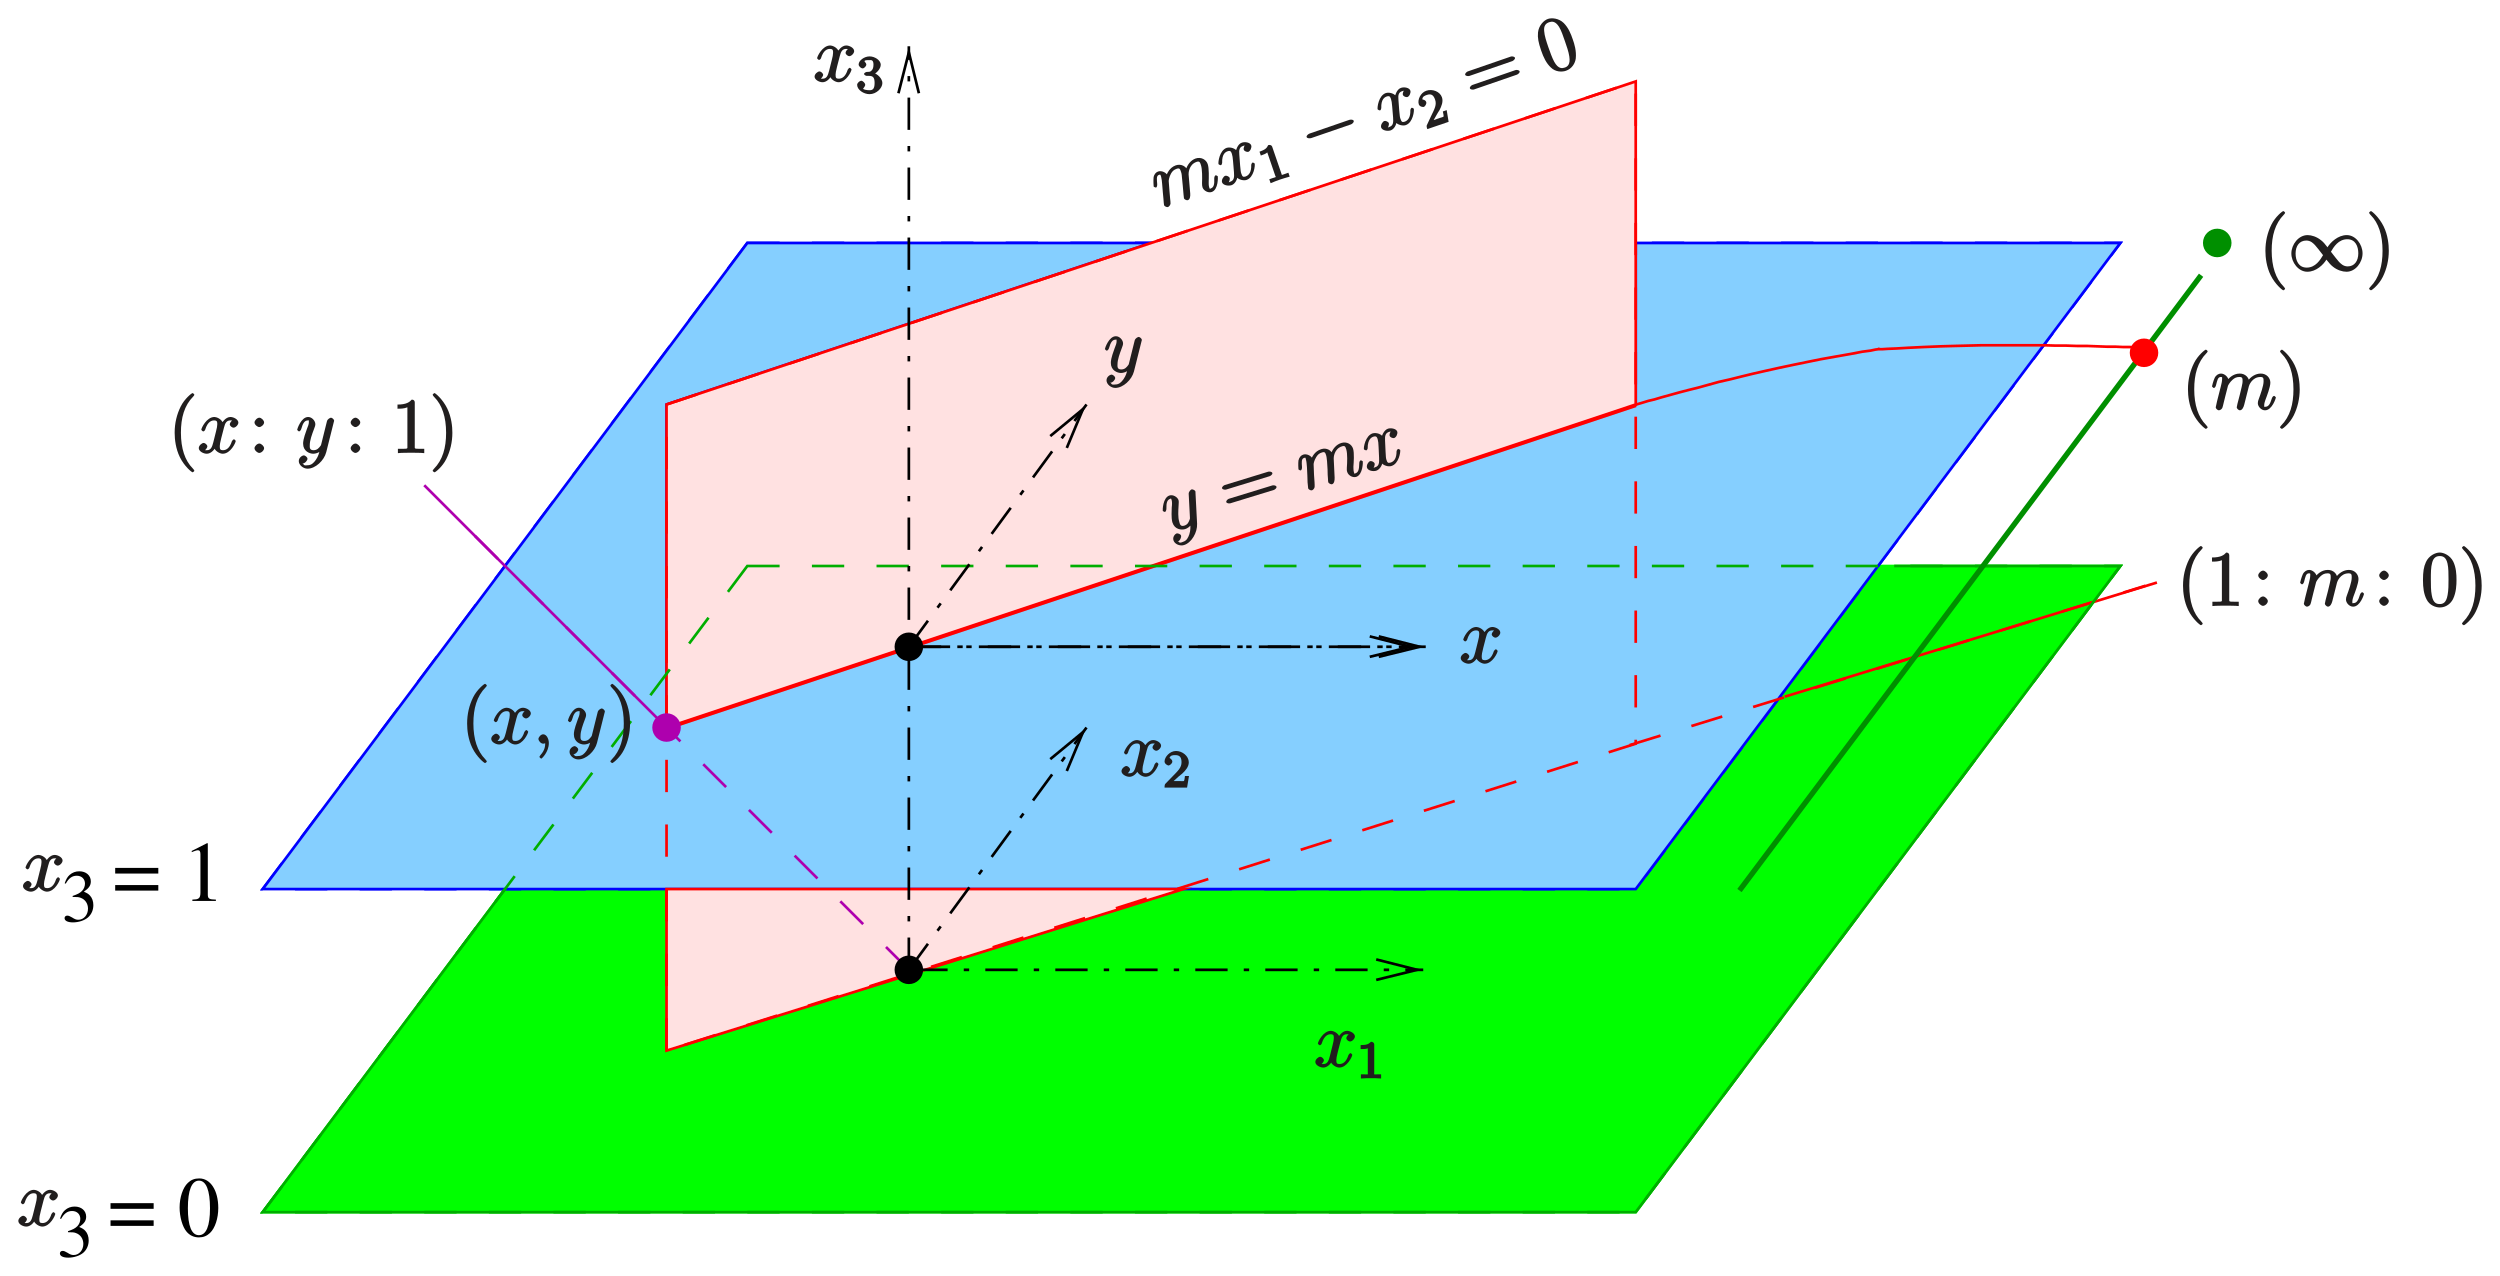 <?xml version="1.0" encoding="UTF-8" standalone="no"?>
<svg
   xmlns:dc="http://purl.org/dc/elements/1.1/"
   xmlns:cc="http://creativecommons.org/ns#"
   xmlns:rdf="http://www.w3.org/1999/02/22-rdf-syntax-ns#"
   xmlns:svg="http://www.w3.org/2000/svg"
   xmlns="http://www.w3.org/2000/svg"
   xmlns:xlink="http://www.w3.org/1999/xlink"
   xmlns:sodipodi="http://sodipodi.sourceforge.net/DTD/sodipodi-0.dtd"
   xmlns:inkscape="http://www.inkscape.org/namespaces/inkscape"
   width="483.544"
   height="246.796"
   viewBox="0 0 386.835 197.437"
   version="1.1"
   id="svg3698"
   inkscape:version="0.48.5 r10040"
   sodipodi:docname="wiki-homko.svg">
  <sodipodi:namedview
     pagecolor="#ffffff"
     bordercolor="#666666"
     borderopacity="1"
     objecttolerance="10"
     gridtolerance="10"
     guidetolerance="10"
     inkscape:pageopacity="0"
     inkscape:pageshadow="2"
     inkscape:window-width="1108"
     inkscape:window-height="520"
     id="namedview4180"
     showgrid="false"
     units="mm"
     fit-margin-top="1"
     fit-margin-left="1"
     fit-margin-right="1"
     fit-margin-bottom="1"
     inkscape:zoom="1.2763586"
     inkscape:cx="228.06115"
     inkscape:cy="123.39792"
     inkscape:window-x="0"
     inkscape:window-y="0"
     inkscape:window-maximized="0"
     inkscape:current-layer="svg3698" />
  <defs
     id="defs3700">
    <g
       id="g3702">
      <symbol
         overflow="visible"
         id="glyph0-0"
         style="overflow:visible">
        <path
           style="stroke:none"
           d=""
           id="path3705"
           inkscape:connector-curvature="0" />
      </symbol>
      <symbol
         overflow="visible"
         id="glyph0-1"
         style="overflow:visible">
        <path
           style="stroke:none"
           d="m 1.75,-3.781 c 0.688,0 0.938,0.016 1.219,0.125 C 3.688,-3.406 4.125,-2.75 4.125,-1.969 4.125,-1 3.469,-0.25 2.625,-0.25 2.312,-0.25 2.094,-0.328 1.656,-0.609 1.312,-0.812 1.125,-0.891 0.922,-0.891 0.672,-0.891 0.5,-0.734 0.5,-0.5 c 0,0.406 0.484,0.656 1.297,0.656 0.875,0 1.781,-0.297 2.328,-0.766 0.531,-0.469 0.828,-1.141 0.828,-1.906 0,-0.578 -0.188,-1.125 -0.516,-1.469 C 4.203,-4.25 3.984,-4.375 3.484,-4.594 4.281,-5.141 4.562,-5.562 4.562,-6.188 4.562,-7.109 3.828,-7.75 2.781,-7.75 c -0.578,0 -1.078,0.188 -1.5,0.562 C 0.938,-6.875 0.766,-6.578 0.516,-5.891 L 0.688,-5.844 C 1.156,-6.688 1.672,-7.062 2.391,-7.062 c 0.75,0 1.266,0.5 1.266,1.219 0,0.422 -0.172,0.828 -0.453,1.125 C 2.859,-4.375 2.531,-4.203 1.75,-3.938 z m 0,0"
           id="path3708"
           inkscape:connector-curvature="0" />
      </symbol>
      <symbol
         overflow="visible"
         id="glyph1-0"
         style="overflow:visible">
        <path
           style="stroke:none"
           d=""
           id="path3711"
           inkscape:connector-curvature="0" />
      </symbol>
      <symbol
         overflow="visible"
         id="glyph1-1"
         style="overflow:visible">
        <path
           style="stroke:none"
           d="m 7.062,-5.109 -6.672,0 0,0.875 6.672,0 z m 0,2.656 -6.672,0 0,0.859 6.672,0 z m 0,0"
           id="path3714"
           inkscape:connector-curvature="0" />
      </symbol>
      <symbol
         overflow="visible"
         id="glyph1-2"
         style="overflow:visible">
        <path
           style="stroke:none"
           d=""
           id="path3717"
           inkscape:connector-curvature="0" />
      </symbol>
      <symbol
         overflow="visible"
         id="glyph1-3"
         style="overflow:visible">
        <path
           style="stroke:none"
           d="M 3.359,-8.938 C 2.625,-8.938 2.078,-8.719 1.594,-8.25 0.812,-7.516 0.312,-5.984 0.312,-4.438 0.312,-3 0.75,-1.453 1.375,-0.719 1.859,-0.125 2.531,0.188 3.297,0.188 c 0.688,0 1.25,-0.234 1.719,-0.688 0.781,-0.734 1.281,-2.266 1.281,-3.859 0,-2.719 -1.203,-4.578 -2.938,-4.578 z M 3.312,-8.594 c 1.109,0 1.703,1.5 1.703,4.266 0,2.75 -0.578,4.172 -1.719,4.172 -1.125,0 -1.703,-1.422 -1.703,-4.172 0,-2.797 0.594,-4.266 1.719,-4.266 z m 0,0"
           id="path3720"
           inkscape:connector-curvature="0" />
      </symbol>
      <symbol
         overflow="visible"
         id="glyph1-4"
         style="overflow:visible">
        <path
           style="stroke:none"
           d="m 3.844,-8.938 -2.375,1.203 0,0.188 c 0.156,-0.062 0.297,-0.125 0.359,-0.141 0.234,-0.094 0.453,-0.156 0.594,-0.156 0.281,0 0.391,0.203 0.391,0.625 l 0,5.984 c 0,0.438 -0.109,0.75 -0.312,0.859 -0.203,0.125 -0.391,0.156 -0.938,0.172 l 0,0.203 3.641,0 0,-0.203 c -1.047,-0.016 -1.25,-0.141 -1.25,-0.781 l 0,-7.922 z m 0,0"
           id="path3723"
           inkscape:connector-curvature="0" />
      </symbol>
      <symbol
         overflow="visible"
         id="glyph2-0"
         style="overflow:visible">
        <path
           style="stroke:none"
           d=""
           id="path3726"
           inkscape:connector-curvature="0" />
      </symbol>
      <symbol
         overflow="visible"
         id="glyph2-1"
         style="overflow:visible">
        <path
           style="stroke:none"
           d="M 4.047,2.766 C 4.047,2.719 4,2.594 3.797,2.391 2.594,1.188 1.969,-0.688 1.969,-3.125 c 0,-2.312 0.516,-4.203 1.906,-5.609 0.125,-0.109 0.172,-0.25 0.172,-0.281 0,-0.062 -0.219,-0.25 -0.266,-0.25 -0.156,0 -1.266,0.906 -1.844,2.078 C 1.328,-5.969 1,-4.594 1,-3.125 1,-2.062 1.172,-0.641 1.797,0.641 2.5,2.078 3.641,3 3.781,3 3.828,3 4.047,2.828 4.047,2.766 z m 0,0"
           id="path3729"
           inkscape:connector-curvature="0" />
      </symbol>
      <symbol
         overflow="visible"
         id="glyph2-2"
         style="overflow:visible">
        <path
           style="stroke:none"
           d="m 3.531,-3.125 c 0,-0.906 -0.125,-2.391 -0.797,-3.766 -0.703,-1.438 -1.844,-2.375 -1.969,-2.375 -0.047,0 -0.281,0.188 -0.281,0.25 0,0.031 0.047,0.172 0.25,0.375 C 1.938,-7.438 2.562,-5.562 2.562,-3.125 2.562,-0.812 2.047,1.078 0.656,2.484 0.531,2.594 0.484,2.719 0.484,2.766 0.484,2.828 0.719,3 0.766,3 c 0.156,0 1.25,-0.891 1.828,-2.062 0.609,-1.219 0.938,-2.625 0.938,-4.062 z m 0,0"
           id="path3732"
           inkscape:connector-curvature="0" />
      </symbol>
      <symbol
         overflow="visible"
         id="glyph2-3"
         style="overflow:visible">
        <path
           style="stroke:none"
           d="m 2.359,-4.719 c 0,-0.328 -0.438,-0.734 -0.734,-0.734 -0.344,0 -0.75,0.438 -0.75,0.734 C 0.875,-4.359 1.344,-4 1.609,-4 c 0.328,0 0.75,-0.391 0.75,-0.719 z m 0,3.984 c 0,-0.312 -0.438,-0.719 -0.734,-0.719 -0.344,0 -0.75,0.422 -0.75,0.719 C 0.875,-0.375 1.344,0 1.609,0 c 0.328,0 0.75,-0.391 0.75,-0.734 z m 0,0"
           id="path3735"
           inkscape:connector-curvature="0" />
      </symbol>
      <symbol
         overflow="visible"
         id="glyph2-4"
         style="overflow:visible">
        <path
           style="stroke:none"
           d="M 3.594,-7.812 C 3.594,-8.078 3.438,-8.25 3.125,-8.25 2.797,-7.875 2.312,-7.484 0.922,-7.484 l 0,0.641 c 0.438,0 1.031,0 1.531,-0.219 l 0,6 c 0,0.422 0.125,0.422 -0.922,0.422 l -0.547,0 0,0.672 c 0.5,-0.062 1.656,-0.062 2.047,-0.062 0.406,0 1.547,0 2.031,0.062 l 0,-0.672 -0.531,0 c -1.047,0 -0.938,0 -0.938,-0.422 z m 0,0"
           id="path3738"
           inkscape:connector-curvature="0" />
      </symbol>
      <symbol
         overflow="visible"
         id="glyph2-5"
         style="overflow:visible">
        <path
           style="stroke:none"
           d="m 5.516,-3.969 c 0,-0.984 -0.062,-1.953 -0.5,-2.875 -0.484,-0.984 -1.5,-1.406 -2.094,-1.406 -0.688,0 -1.703,0.5 -2.141,1.484 -0.344,0.75 -0.453,1.5 -0.453,2.797 0,1.156 0.125,2.141 0.562,2.984 C 1.344,-0.078 2.297,0.25 2.922,0.25 c 1.031,0 1.734,-0.656 2.062,-1.312 0.5,-1.047 0.531,-2.219 0.531,-2.906 z m -2.594,3.688 c -0.391,0 -1.016,-0.062 -1.234,-1.375 -0.141,-0.703 -0.141,-1.625 -0.141,-2.453 0,-0.984 0,-1.859 0.203,-2.578 0.203,-0.797 0.656,-1.016 1.172,-1.016 0.453,0 0.969,0.125 1.203,1.156 0.156,0.672 0.156,1.625 0.156,2.438 0,0.797 0,1.688 -0.141,2.422 -0.219,1.312 -0.812,1.406 -1.219,1.406 z m 0,0"
           id="path3741"
           inkscape:connector-curvature="0" />
      </symbol>
      <symbol
         overflow="visible"
         id="glyph3-0"
         style="overflow:visible">
        <path
           style="stroke:none"
           d=""
           id="path3744"
           inkscape:connector-curvature="0" />
      </symbol>
      <symbol
         overflow="visible"
         id="glyph3-1"
         style="overflow:visible">
        <path
           style="stroke:none"
           d="m 2.625,-3.641 c 0.016,-0.078 0.266,-0.562 0.703,-0.953 0.312,-0.281 0.609,-0.438 1.078,-0.438 0.484,0 0.484,0.219 0.484,0.688 0,0.078 0,0.297 -0.141,0.859 L 4.453,-2.25 C 4.344,-1.891 4.125,-1 4.094,-0.875 c -0.047,0.188 -0.109,0.5 -0.109,0.547 0,0.172 0.297,0.453 0.469,0.453 0.359,0 0.578,-0.422 0.688,-0.859 l 0.719,-2.844 C 5.875,-3.688 6.344,-5.031 7.656,-5.031 c 0.484,0 0.484,0.219 0.484,0.688 0,0.672 -0.469,1.969 -0.734,2.688 C 7.297,-1.375 7.25,-1.203 7.25,-0.984 7.25,-0.453 7.781,0.125 8.359,0.125 c 1.109,0 1.688,-1.906 1.688,-1.984 0,-0.047 -0.203,-0.25 -0.281,-0.25 -0.109,0 -0.281,0.172 -0.344,0.375 -0.281,0.953 -0.547,1.312 -1.031,1.312 -0.125,0 -0.156,0.141 -0.156,-0.234 0,-0.312 0.141,-0.688 0.188,-0.828 C 8.641,-2.062 9.188,-3.469 9.188,-4.156 9.188,-4.875 8.609,-5.562 7.703,-5.562 c -0.812,0 -1.578,0.5 -2.047,1.203 L 5.922,-4.25 c -0.031,-0.656 -0.578,-1.312 -1.469,-1.312 -1.078,0 -1.75,0.797 -1.969,1.094 l 0.281,0.109 C 2.719,-5.047 2.078,-5.562 1.547,-5.562 c -0.344,0 -0.734,0.203 -0.969,0.656 -0.203,0.438 -0.422,1.266 -0.422,1.328 0,0.047 0.219,0.25 0.297,0.25 0.094,0 0.266,-0.156 0.328,-0.438 0.188,-0.703 0.266,-1.266 0.734,-1.266 0.281,0 0.203,0.047 0.203,0.406 0,0.266 -0.109,0.719 -0.203,1.094 L 1.188,-2.25 C 1.141,-2.016 1,-1.484 0.938,-1.266 0.859,-0.953 0.734,-0.375 0.734,-0.328 0.734,-0.156 1.031,0.125 1.203,0.125 1.344,0.125 1.625,0.016 1.75,-0.234 1.797,-0.328 1.906,-0.75 1.953,-0.984 L 2.219,-2.062 z m 0,0"
           id="path3747"
           inkscape:connector-curvature="0" />
      </symbol>
      <symbol
         overflow="visible"
         id="glyph3-2"
         style="overflow:visible">
        <path
           style="stroke:none"
           d="M 5.672,-5.172 C 5.281,-5.109 4.969,-4.656 4.969,-4.438 c 0,0.297 0.391,0.531 0.562,0.531 0.359,0 0.766,-0.453 0.766,-0.781 0,-0.5 -0.734,-0.875 -1.234,-0.875 -0.719,0 -1.297,0.859 -1.406,1.078 L 3.984,-4.469 C 3.703,-5.359 2.812,-5.562 2.594,-5.562 c -1.219,0 -2.031,1.719 -2.031,1.984 0,0.047 0.219,0.25 0.297,0.25 0.094,0 0.234,-0.109 0.297,-0.25 0.406,-1.344 1.062,-1.453 1.406,-1.453 0.531,0 0.469,0.359 0.469,0.641 0,0.266 -0.062,0.531 -0.203,1.109 l -0.406,1.625 c -0.188,0.719 -0.359,1.234 -1,1.234 -0.062,0 -0.25,0.047 -0.5,-0.109 l -0.109,0.25 C 1.25,-0.359 1.5,-0.859 1.5,-1 c 0,-0.25 -0.344,-0.547 -0.562,-0.547 -0.297,0 -0.766,0.406 -0.766,0.797 0,0.5 0.719,0.875 1.234,0.875 0.578,0 1.094,-0.5 1.344,-0.984 L 2.469,-0.969 C 2.672,-0.266 3.438,0.125 3.875,0.125 c 1.219,0 2.016,-1.719 2.016,-1.984 0,-0.047 -0.203,-0.25 -0.266,-0.25 -0.109,0 -0.297,0.203 -0.328,0.297 -0.328,1.047 -0.844,1.391 -1.391,1.391 -0.422,0 -0.484,-0.156 -0.484,-0.641 0,-0.266 0.047,-0.453 0.234,-1.25 l 0.422,-1.625 C 4.25,-4.656 4.5,-5.031 5.062,-5.031 c 0.016,0 0.234,-0.031 0.484,0.125 z m 0,0"
           id="path3750"
           inkscape:connector-curvature="0" />
      </symbol>
      <symbol
         overflow="visible"
         id="glyph3-3"
         style="overflow:visible">
        <path
           style="stroke:none"
           d="m 3.031,1.094 c -0.328,0.453 -0.672,0.812 -1.266,0.812 -0.141,0 -0.562,0.125 -0.656,-0.203 -0.203,-0.062 -0.141,-0.062 -0.125,-0.062 C 1.344,1.641 1.75,1.188 1.75,0.906 1.75,0.641 1.359,0.375 1.188,0.375 c -0.203,0 -0.781,0.312 -0.781,0.891 0,0.609 0.688,1.172 1.359,1.172 1.203,0 2.562,-1.25 2.891,-2.562 L 5.828,-4.797 C 5.844,-4.859 5.875,-4.922 5.875,-5 c 0,-0.172 -0.312,-0.453 -0.484,-0.453 -0.109,0 -0.531,0.188 -0.625,0.547 l -0.875,3.516 C 3.828,-1.172 3.875,-1.25 3.781,-1.109 c -0.25,0.328 -0.516,0.688 -1.094,0.688 -0.672,0 -0.578,-0.5 -0.578,-0.828 0,-0.672 0.328,-1.594 0.656,-2.453 0.125,-0.344 0.203,-0.516 0.203,-0.75 0,-0.5 -0.516,-1.109 -1.109,-1.109 -1.094,0 -1.703,1.875 -1.703,1.984 0,0.047 0.219,0.25 0.297,0.25 0.109,0 0.281,-0.203 0.328,-0.359 0.281,-1.016 0.578,-1.344 1.047,-1.344 0.109,0 0.141,-0.141 0.141,0.25 0,0.312 -0.125,0.641 -0.312,1.094 -0.578,1.578 -0.578,1.984 -0.578,2.266 0,1.141 0.984,1.547 1.578,1.547 0.344,0 0.875,-0.156 1.188,-0.469 L 3.688,-0.531 C 3.516,0.125 3.438,0.5 3.031,1.094 z m 0,0"
           id="path3753"
           inkscape:connector-curvature="0" />
      </symbol>
      <symbol
         overflow="visible"
         id="glyph3-4"
         style="overflow:visible">
        <path
           style="stroke:none"
           d="m 2.484,-0.094 c 0,-0.688 -0.375,-1.359 -0.875,-1.359 -0.375,0 -0.734,0.469 -0.734,0.719 C 0.875,-0.469 1.219,0 1.625,0 c 0.156,0 0.391,-0.078 0.5,-0.188 0.031,-0.031 -0.062,0.016 -0.062,0.016 0.031,0 -0.141,0.016 -0.141,0.078 0,0.391 -0.016,1.062 -0.719,1.844 -0.125,0.141 -0.172,0.266 -0.172,0.297 0,0.062 0.219,0.266 0.281,0.266 0.094,0 1.172,-1.031 1.172,-2.406 z m 0,0"
           id="path3756"
           inkscape:connector-curvature="0" />
      </symbol>
      <symbol
         overflow="visible"
         id="glyph4-0"
         style="overflow:visible">
        <path
           style="stroke:none"
           d=""
           id="path3759"
           inkscape:connector-curvature="0" />
      </symbol>
      <symbol
         overflow="visible"
         id="glyph4-1"
         style="overflow:visible">
        <path
           style="stroke:none"
           d="M 6.203,-3.469 C 5.562,-4.281 5.422,-4.453 5.047,-4.75 4.375,-5.297 3.578,-5.547 2.969,-5.547 c -1.406,0 -2.516,1.453 -2.516,2.844 0,1.375 1.094,2.828 2.469,2.828 1.375,0 2.5,-1.109 2.953,-1.875 0.5,0.609 0.641,0.797 1.016,1.094 0.656,0.531 1.469,0.781 2.094,0.781 1.391,0 2.484,-1.438 2.484,-2.844 0,-1.375 -1.062,-2.828 -2.438,-2.828 -1.375,0 -2.516,1.125 -2.984,1.875 z m 0.312,0.594 C 7,-3.734 7.75,-4.906 9.109,-4.906 c 1.266,0 1.703,1.109 1.703,2.188 0,1.172 -0.594,2.016 -1.641,2.016 -0.703,0 -1.109,-0.469 -1.359,-0.719 C 7.516,-1.75 7.25,-2.109 6.578,-2.969 z m -1.094,0.328 c -0.5,0.859 -1.234,2.031 -2.594,2.031 -1.266,0 -1.719,-1.109 -1.719,-2.188 0,-1.172 0.609,-2 1.656,-2 0.703,0 1.094,0.453 1.344,0.703 0.297,0.328 0.578,0.703 1.25,1.562 z m 0,0"
           id="path3762"
           inkscape:connector-curvature="0" />
      </symbol>
      <symbol
         overflow="visible"
         id="glyph5-0"
         style="overflow:visible">
        <path
           style="stroke:none"
           d=""
           id="path3765"
           inkscape:connector-curvature="0" />
      </symbol>
      <symbol
         overflow="visible"
         id="glyph5-1"
         style="overflow:visible">
        <path
           style="stroke:none"
           d="M 3.219,0.156 C 3.031,0.688 2.812,1.141 2.25,1.312 2.109,1.359 1.75,1.578 1.562,1.297 1.344,1.297 1.406,1.281 1.422,1.281 1.766,1.172 2.016,0.625 1.938,0.344 1.859,0.094 1.406,-0.031 1.25,0.016 c -0.203,0.062 -0.656,0.516 -0.484,1.062 0.172,0.594 1,0.938 1.641,0.734 C 3.562,1.453 4.484,-0.125 4.422,-1.484 l -0.25,-4.812 C 4.172,-6.344 4.188,-6.422 4.156,-6.5 4.109,-6.672 3.719,-6.844 3.562,-6.797 c -0.109,0.031 -0.469,0.344 -0.438,0.719 l 0.188,3.609 c 0,0.219 0.031,0.125 -0.031,0.297 C 3.141,-1.781 3,-1.359 2.438,-1.188 1.797,-1 1.75,-1.484 1.656,-1.812 1.453,-2.453 1.5,-3.438 1.562,-4.359 1.578,-4.719 1.609,-4.906 1.547,-5.141 1.391,-5.609 0.719,-6.031 0.156,-5.859 c -1.047,0.328 -1.078,2.281 -1.047,2.391 0.016,0.047 0.281,0.172 0.359,0.156 0.094,-0.047 0.203,-0.281 0.203,-0.453 -0.031,-1.047 0.156,-1.438 0.609,-1.578 0.109,-0.031 0.078,-0.188 0.203,0.188 C 0.562,-4.859 0.562,-4.484 0.5,-4.016 c -0.078,1.688 0.031,2.078 0.109,2.344 0.344,1.094 1.391,1.188 1.969,1.016 0.328,-0.094 0.781,-0.406 1,-0.797 L 3.375,-1.594 c 0.016,0.688 0.047,1.078 -0.156,1.75 z m 0,0"
           id="path3768"
           inkscape:connector-curvature="0" />
      </symbol>
      <symbol
         overflow="visible"
         id="glyph5-2"
         style="overflow:visible">
        <path
           style="stroke:none"
           d="M 1.453,-4.25 C 1.438,-4.328 1.531,-4.859 1.844,-5.359 2.062,-5.719 2.297,-5.969 2.75,-6.094 c 0.453,-0.156 0.516,0.047 0.656,0.5 0.016,0.078 0.078,0.281 0.125,0.875 l 0.078,1.266 c 0,0.375 0.031,1.297 0.062,1.406 0,0.203 0.031,0.516 0.047,0.562 0.047,0.156 0.406,0.359 0.578,0.312 C 4.641,-1.281 4.719,-1.75 4.703,-2.203 L 4.562,-5.141 C 4.547,-5.25 4.594,-6.672 5.859,-7.047 6.312,-7.188 6.375,-6.984 6.516,-6.531 c 0.188,0.641 0.141,2.016 0.078,2.781 -0.016,0.297 -0.016,0.469 0.062,0.688 0.156,0.5 0.812,0.906 1.375,0.75 1.062,-0.328 1.062,-2.328 1.031,-2.406 C 9.047,-4.766 8.797,-4.891 8.734,-4.875 8.625,-4.844 8.5,-4.625 8.516,-4.406 8.5,-3.422 8.359,-3 7.906,-2.859 7.781,-2.828 7.797,-2.672 7.688,-3.031 7.594,-3.328 7.625,-3.734 7.609,-3.891 7.656,-4.5 7.766,-6 7.562,-6.656 7.359,-7.344 6.609,-7.828 5.734,-7.562 4.969,-7.328 4.375,-6.641 4.125,-5.828 l 0.281,0.031 C 4.203,-6.406 3.484,-6.875 2.641,-6.609 1.609,-6.297 1.188,-5.359 1.062,-5 l 0.297,0.016 c -0.234,-0.641 -1,-0.938 -1.5,-0.781 -0.328,0.094 -0.641,0.406 -0.75,0.906 -0.062,0.469 -0.016,1.328 0,1.391 0.016,0.047 0.281,0.172 0.359,0.156 0.078,-0.031 0.203,-0.219 0.188,-0.516 C -0.391,-4.562 -0.469,-5.125 -0.016,-5.25 0.25,-5.344 0.188,-5.266 0.281,-4.922 c 0.078,0.25 0.109,0.719 0.141,1.109 l 0.062,1.312 c 0.016,0.25 0.031,0.781 0.031,1.016 0.031,0.328 0.078,0.906 0.094,0.953 0.047,0.156 0.406,0.359 0.578,0.297 0.125,-0.031 0.359,-0.219 0.422,-0.5 0.016,-0.109 0,-0.547 -0.016,-0.781 L 1.516,-2.625 z m 0,0"
           id="path3771"
           inkscape:connector-curvature="0" />
      </symbol>
      <symbol
         overflow="visible"
         id="glyph5-3"
         style="overflow:visible">
        <path
           style="stroke:none"
           d="M 3.906,-6.609 C 3.547,-6.438 3.391,-5.906 3.453,-5.703 3.547,-5.406 3.984,-5.297 4.156,-5.344 4.5,-5.453 4.734,-6.016 4.641,-6.328 4.5,-6.797 3.688,-6.938 3.219,-6.797 c -0.688,0.219 -1,1.203 -1.031,1.453 L 2.5,-5.453 c -0.516,-0.75 -1.438,-0.688 -1.641,-0.625 -1.172,0.359 -1.453,2.234 -1.375,2.484 0.016,0.047 0.297,0.172 0.375,0.156 0.078,-0.031 0.188,-0.156 0.203,-0.328 0,-1.391 0.594,-1.703 0.922,-1.797 0.5,-0.156 0.562,0.203 0.641,0.469 0.078,0.266 0.094,0.531 0.125,1.125 l 0.078,1.688 c 0.031,0.734 0.016,1.266 -0.594,1.453 -0.062,0.031 -0.219,0.125 -0.516,0.047 L 0.703,-0.5 c 0.391,-0.203 0.484,-0.766 0.438,-0.891 -0.062,-0.25 -0.484,-0.438 -0.703,-0.375 -0.281,0.094 -0.594,0.625 -0.484,1 0.141,0.484 0.938,0.625 1.422,0.484 0.547,-0.172 0.906,-0.812 1,-1.344 L 2.078,-1.641 C 2.484,-1.031 3.312,-0.875 3.734,-1.016 4.906,-1.359 5.172,-3.25 5.094,-3.5 5.078,-3.547 4.828,-3.672 4.766,-3.656 4.672,-3.625 4.531,-3.391 4.531,-3.281 c 0,1.094 -0.391,1.578 -0.922,1.734 -0.406,0.125 -0.516,0 -0.656,-0.469 C 2.875,-2.266 2.875,-2.469 2.828,-3.281 L 2.75,-4.953 c -0.047,-0.75 0.078,-1.172 0.625,-1.344 0.016,0 0.203,-0.094 0.484,-0.016 z m 0,0"
           id="path3774"
           inkscape:connector-curvature="0" />
      </symbol>
      <symbol
         overflow="visible"
         id="glyph6-0"
         style="overflow:visible">
        <path
           style="stroke:none"
           d=""
           id="path3777"
           inkscape:connector-curvature="0" />
      </symbol>
      <symbol
         overflow="visible"
         id="glyph6-1"
         style="overflow:visible">
        <path
           style="stroke:none"
           d="m 6.562,-6.062 c 0.172,-0.047 0.5,-0.297 0.438,-0.5 -0.062,-0.219 -0.453,-0.25 -0.641,-0.203 l -6.719,2.062 c -0.156,0.047 -0.469,0.297 -0.422,0.5 0.078,0.219 0.453,0.25 0.625,0.203 z m 0.656,2.125 c 0.172,-0.047 0.484,-0.297 0.422,-0.5 C 7.578,-4.656 7.188,-4.688 7,-4.641 l -6.719,2.062 C 0.125,-2.531 -0.188,-2.281 -0.125,-2.062 -0.062,-1.859 0.328,-1.828 0.5,-1.875 z m 0,0"
           id="path3780"
           inkscape:connector-curvature="0" />
      </symbol>
      <symbol
         overflow="visible"
         id="glyph7-0"
         style="overflow:visible">
        <path
           style="stroke:none"
           d=""
           id="path3783"
           inkscape:connector-curvature="0" />
      </symbol>
      <symbol
         overflow="visible"
         id="glyph7-1"
         style="overflow:visible">
        <path
           style="stroke:none"
           d="m 1.297,-4.297 c 0,-0.078 0.062,-0.609 0.344,-1.125 0.203,-0.375 0.438,-0.609 0.891,-0.766 0.453,-0.156 0.531,0.047 0.672,0.484 0.031,0.078 0.109,0.281 0.141,0.859 l 0.125,1.266 c 0.031,0.375 0.109,1.281 0.125,1.422 0.016,0.188 0.047,0.5 0.062,0.547 0.062,0.172 0.438,0.344 0.594,0.281 0.344,-0.109 0.406,-0.594 0.375,-1.031 l -0.25,-2.938 C 4.359,-5.391 4.359,-6.812 5.594,-7.25 6.062,-7.406 6.141,-7.203 6.281,-6.766 6.5,-6.125 6.484,-4.75 6.453,-3.969 c 0,0.297 0.016,0.469 0.078,0.672 0.188,0.516 0.875,0.891 1.422,0.703 C 9,-2.953 8.922,-4.953 8.891,-5.031 8.875,-5.062 8.625,-5.203 8.547,-5.172 c -0.109,0.031 -0.203,0.25 -0.203,0.469 0.047,1 -0.094,1.406 -0.547,1.562 C 7.672,-3.094 7.688,-2.953 7.562,-3.312 7.469,-3.609 7.484,-4 7.484,-4.141 7.5,-4.766 7.562,-6.266 7.328,-6.922 7.094,-7.594 6.328,-8.062 5.469,-7.781 c -0.766,0.266 -1.312,1 -1.547,1.812 l 0.281,0.031 C 3.969,-6.562 3.234,-7 2.391,-6.719 c -1.016,0.359 -1.375,1.344 -1.5,1.688 l 0.297,0 c -0.25,-0.625 -1.031,-0.906 -1.531,-0.734 -0.328,0.109 -0.641,0.438 -0.703,0.938 -0.047,0.484 0,1.344 0.016,1.391 0.016,0.047 0.312,0.172 0.375,0.156 0.094,-0.031 0.188,-0.25 0.172,-0.531 C -0.531,-4.531 -0.656,-5.094 -0.203,-5.25 0.062,-5.328 0,-5.281 0.125,-4.938 c 0.078,0.25 0.125,0.719 0.156,1.094 l 0.109,1.328 c 0.031,0.234 0.078,0.781 0.094,1 C 0.5,-1.188 0.562,-0.594 0.578,-0.547 c 0.062,0.172 0.438,0.344 0.609,0.281 0.125,-0.047 0.344,-0.25 0.391,-0.516 0.016,-0.109 -0.031,-0.547 -0.062,-0.797 l -0.094,-1.094 z m 0,0"
           id="path3786"
           inkscape:connector-curvature="0" />
      </symbol>
      <symbol
         overflow="visible"
         id="glyph7-2"
         style="overflow:visible">
        <path
           style="stroke:none"
           d="m 3.672,-6.734 c -0.328,0.188 -0.484,0.703 -0.406,0.906 0.094,0.281 0.531,0.391 0.703,0.344 0.328,-0.125 0.562,-0.688 0.453,-1 C 4.266,-6.953 3.453,-7.078 2.969,-6.906 2.297,-6.688 2.031,-5.672 2,-5.422 l 0.312,-0.094 c -0.562,-0.75 -1.469,-0.672 -1.672,-0.594 -1.156,0.391 -1.359,2.281 -1.281,2.531 0.016,0.047 0.297,0.188 0.375,0.156 0.094,-0.031 0.172,-0.188 0.188,-0.344 -0.047,-1.406 0.531,-1.703 0.859,-1.812 0.5,-0.172 0.562,0.172 0.656,0.438 0.078,0.25 0.125,0.516 0.172,1.109 L 1.75,-2.344 c 0.047,0.719 0.062,1.266 -0.547,1.469 -0.062,0.031 -0.219,0.141 -0.5,0.078 L 0.672,-0.531 C 1.078,-0.75 1.141,-1.297 1.094,-1.438 c -0.078,-0.234 -0.5,-0.406 -0.703,-0.344 -0.281,0.109 -0.609,0.641 -0.484,1.016 0.172,0.469 0.984,0.594 1.469,0.438 0.547,-0.188 0.859,-0.844 0.938,-1.375 L 2.016,-1.719 C 2.438,-1.125 3.297,-1 3.703,-1.141 4.859,-1.531 5.047,-3.422 4.953,-3.688 4.938,-3.719 4.688,-3.859 4.625,-3.828 4.531,-3.797 4.406,-3.531 4.422,-3.438 c 0.031,1.094 -0.359,1.578 -0.875,1.766 -0.391,0.125 -0.5,0.016 -0.656,-0.438 -0.094,-0.25 -0.109,-0.453 -0.188,-1.266 l -0.125,-1.672 C 2.5,-5.797 2.609,-6.219 3.141,-6.391 3.156,-6.406 3.375,-6.5 3.656,-6.453 z m 0,0"
           id="path3789"
           inkscape:connector-curvature="0" />
      </symbol>
      <symbol
         overflow="visible"
         id="glyph8-0"
         style="overflow:visible">
        <path
           style="stroke:none"
           d=""
           id="path3792"
           inkscape:connector-curvature="0" />
      </symbol>
      <symbol
         overflow="visible"
         id="glyph8-1"
         style="overflow:visible">
        <path
           style="stroke:none"
           d="M 0.828,-5.859 C 0.766,-6.047 0.5,-6.172 0.219,-6.078 0,-5.609 -0.234,-5.375 -1.125,-5.062 l 0.203,0.594 c 0.391,-0.141 0.781,-0.266 1,-0.484 L 1.312,-1.344 c 0.109,0.281 0.234,0.156 -0.484,0.391 l -0.438,0.156 0.203,0.609 c 0.469,-0.219 1.125,-0.438 1.453,-0.562 0.344,-0.109 1,-0.328 1.5,-0.453 L 3.344,-1.812 2.906,-1.656 C 2.188,-1.422 2.375,-1.391 2.266,-1.672 z m 0,0"
           id="path3795"
           inkscape:connector-curvature="0" />
      </symbol>
      <symbol
         overflow="visible"
         id="glyph8-2"
         style="overflow:visible">
        <path
           style="stroke:none"
           d="M 1.703,-2.359 C 1.781,-2.516 2.016,-2.875 2.109,-3.016 2.406,-3.609 2.719,-4.328 2.484,-5 2.172,-5.906 1,-6.344 0.062,-6.016 c -0.922,0.312 -1.391,1.453 -1.156,2.109 0.125,0.375 0.672,0.438 0.781,0.391 0.156,-0.047 0.469,-0.469 0.359,-0.766 -0.125,-0.391 -0.734,-0.375 -0.594,-0.422 C -0.531,-5.125 -0.188,-5.25 0.172,-5.375 c 0.703,-0.234 1.031,0.094 1.25,0.734 0.281,0.781 -0.062,1.406 -0.656,2.625 l -0.609,1.312 c -0.062,0.109 -0.062,0.266 0.062,0.625 l 3.297,-1.125 L 3.219,-3.016 2.625,-2.812 c 0.062,0.344 0.141,0.625 0.109,0.797 C 2.703,-1.953 2.25,-1.844 2.125,-1.797 l -1.344,0.469 0.203,0.234 z m 0,0"
           id="path3798"
           inkscape:connector-curvature="0" />
      </symbol>
      <symbol
         overflow="visible"
         id="glyph9-0"
         style="overflow:visible">
        <path
           style="stroke:none"
           d=""
           id="path3801"
           inkscape:connector-curvature="0" />
      </symbol>
      <symbol
         overflow="visible"
         id="glyph9-1"
         style="overflow:visible">
        <path
           style="stroke:none"
           d="M 6.562,-5.156 C 6.75,-5.219 7.078,-5.484 7,-5.719 6.922,-5.938 6.5,-5.922 6.312,-5.859 L 0.188,-3.75 C 0,-3.688 -0.359,-3.422 -0.281,-3.203 -0.203,-2.969 0.25,-2.984 0.438,-3.047 z m 0,0"
           id="path3804"
           inkscape:connector-curvature="0" />
      </symbol>
      <symbol
         overflow="visible"
         id="glyph10-0"
         style="overflow:visible">
        <path
           style="stroke:none"
           d=""
           id="path3807"
           inkscape:connector-curvature="0" />
      </symbol>
      <symbol
         overflow="visible"
         id="glyph10-1"
         style="overflow:visible">
        <path
           style="stroke:none"
           d="m 6.359,-6.281 c 0.156,-0.062 0.469,-0.312 0.406,-0.516 C 6.688,-7 6.297,-7.047 6.125,-6.984 L -0.531,-4.688 C -0.688,-4.641 -1,-4.359 -0.938,-4.172 c 0.078,0.219 0.469,0.234 0.641,0.188 z m 0.719,2.094 C 7.234,-4.25 7.562,-4.5 7.484,-4.703 7.406,-4.906 7.016,-4.953 6.844,-4.891 L 0.188,-2.594 c -0.156,0.047 -0.469,0.328 -0.391,0.531 0.078,0.203 0.453,0.219 0.625,0.172 z m 0,0"
           id="path3810"
           inkscape:connector-curvature="0" />
      </symbol>
      <symbol
         overflow="visible"
         id="glyph10-2"
         style="overflow:visible">
        <path
           style="stroke:none"
           d="m 3.922,-5.547 c -0.312,-0.938 -0.688,-1.828 -1.406,-2.562 C 1.734,-8.875 0.641,-8.938 0.078,-8.75 c -0.656,0.219 -1.438,1.031 -1.547,2.109 -0.078,0.812 0.062,1.547 0.484,2.781 0.375,1.094 0.812,1.984 1.5,2.625 C 1.234,-0.516 2.25,-0.516 2.844,-0.719 3.812,-1.047 4.281,-1.906 4.375,-2.625 4.5,-3.781 4.156,-4.906 3.922,-5.547 z m -1.25,4.328 c -0.375,0.125 -0.984,0.266 -1.625,-0.891 -0.344,-0.625 -0.641,-1.5 -0.922,-2.281 -0.312,-0.922 -0.594,-1.75 -0.641,-2.5 C -0.594,-7.719 -0.234,-8.062 0.25,-8.234 0.672,-8.375 1.203,-8.438 1.781,-7.531 c 0.359,0.578 0.656,1.484 0.922,2.25 0.266,0.766 0.562,1.594 0.672,2.344 0.203,1.297 -0.328,1.594 -0.703,1.719 z m 0,0"
           id="path3813"
           inkscape:connector-curvature="0" />
      </symbol>
      <symbol
         overflow="visible"
         id="glyph11-0"
         style="overflow:visible">
        <path
           style="stroke:none"
           d=""
           id="path3816"
           inkscape:connector-curvature="0" />
      </symbol>
      <symbol
         overflow="visible"
         id="glyph11-1"
         style="overflow:visible">
        <path
           style="stroke:none"
           d="m 2.688,-5.266 c 0,-0.203 -0.203,-0.406 -0.5,-0.406 -0.375,0.375 -0.672,0.516 -1.609,0.516 l 0,0.625 c 0.406,0 0.828,0 1.109,-0.125 l 0,3.812 c 0,0.297 0.156,0.219 -0.594,0.219 l -0.469,0 0,0.641 C 1.141,-0.031 1.828,-0.031 2.188,-0.031 c 0.359,0 1.047,0 1.562,0.047 l 0,-0.641 -0.469,0 c -0.75,0 -0.594,0.078 -0.594,-0.219 z m 0,0"
           id="path3819"
           inkscape:connector-curvature="0" />
      </symbol>
      <symbol
         overflow="visible"
         id="glyph11-2"
         style="overflow:visible">
        <path
           style="stroke:none"
           d="m 2.375,-1.688 c 0.125,-0.109 0.469,-0.375 0.594,-0.484 0.484,-0.453 1.016,-1.031 1.016,-1.75 0,-0.953 -0.984,-1.75 -1.969,-1.75 -0.969,0 -1.781,0.922 -1.781,1.625 0,0.391 0.5,0.625 0.609,0.625 0.172,0 0.594,-0.297 0.594,-0.609 0,-0.406 -0.578,-0.594 -0.422,-0.594 0.156,-0.391 0.516,-0.406 0.906,-0.406 0.734,0 0.938,0.438 0.938,1.109 0,0.828 -0.531,1.312 -1.469,2.266 L 0.375,-0.609 C 0.281,-0.531 0.234,-0.375 0.234,0 l 3.484,0 0.297,-1.797 -0.625,0 c -0.047,0.344 -0.062,0.625 -0.156,0.766 C 3.188,-0.969 2.719,-1.016 2.594,-1.016 l -1.422,0 0.125,0.312 z m 0,0"
           id="path3822"
           inkscape:connector-curvature="0" />
      </symbol>
      <symbol
         overflow="visible"
         id="glyph11-3"
         style="overflow:visible">
        <path
           style="stroke:none"
           d="m 2.016,-2.656 c 0.625,0 0.844,0.281 0.844,1.109 0,1 -0.375,1.109 -0.797,1.109 -0.438,0 -0.922,-0.109 -0.984,-0.219 -0.047,0 0.328,-0.359 0.328,-0.625 0,-0.25 -0.359,-0.625 -0.625,-0.625 -0.203,0 -0.625,0.328 -0.625,0.641 0,0.75 1,1.438 1.922,1.438 C 3.125,0.172 4.062,-0.75 4.062,-1.547 4.062,-2.203 3.344,-3 2.531,-3.172 l 0,0.359 c 0.625,-0.219 1.281,-0.938 1.281,-1.578 0,-0.641 -0.891,-1.281 -1.719,-1.281 -0.859,0 -1.703,0.656 -1.703,1.25 C 0.391,-4.125 0.781,-3.812 1,-3.812 c 0.25,0 0.578,-0.359 0.578,-0.594 0,-0.281 -0.438,-0.578 -0.25,-0.578 C 1.438,-5.125 1.922,-5.094 2.062,-5.094 c 0.203,0 0.625,-0.125 0.625,0.703 0,0.562 -0.172,0.766 -0.281,0.891 -0.25,0.25 -0.297,0.203 -0.781,0.234 -0.156,0.016 -0.406,0.203 -0.406,0.312 0,0.109 0.266,0.297 0.406,0.297 z m 0,0"
           id="path3825"
           inkscape:connector-curvature="0" />
      </symbol>
    </g>
    <clipPath
       id="clip1">
      <path
         d="m 240,147 80,0 0,1 -80,0 z m 0,0"
         id="path3828"
         inkscape:connector-curvature="0" />
    </clipPath>
    <clipPath
       id="clip2">
      <path
         d="m 101.281,48.508 0,193.992 396.797,0 0,-193.992 z m 210.301,100.379 8.109,0 0,-3.164 -8.109,0 6.332,1.609 z m 0,0"
         id="path3831"
         inkscape:connector-curvature="0" />
    </clipPath>
    <clipPath
       id="clip3">
      <path
         d="m 240,54 1,0 0,144 -1,0 z m 0,0"
         id="path3834"
         inkscape:connector-curvature="0" />
    </clipPath>
    <clipPath
       id="clip4">
      <path
         d="m 101.281,48.508 0,193.992 396.797,0 0,-193.992 z m 140.539,13.176 0,-8.109 -3.168,0 0,8.109 1.613,-6.332 z m 0,0"
         id="path3837"
         inkscape:connector-curvature="0" />
    </clipPath>
    <clipPath
       id="clip5">
      <path
         d="m 241,197 80,0 0,1 -80,0 z m 0,0"
         id="path3840"
         inkscape:connector-curvature="0" />
    </clipPath>
    <clipPath
       id="clip6">
      <path
         d="m 101.281,48.508 0,193.992 396.797,0 0,-193.992 z m 211.301,150.371 8.109,0 0,-3.168 -8.109,0 6.332,1.609 z m 0,0"
         id="path3843"
         inkscape:connector-curvature="0" />
    </clipPath>
    <clipPath
       id="clip7">
      <path
         d="m 234,153 40,0 0,51 -40,0 z m 0,0"
         id="path3846"
         inkscape:connector-curvature="0" />
    </clipPath>
    <clipPath
       id="clip8">
      <path
         d="m 101.281,48.508 0,193.992 396.797,0 0,-193.992 z m 163.422,118.043 4.777,-6.5 -2.555,-1.832 -4.777,6.5 5.055,-4.168 z m 0,0"
         id="path3849"
         inkscape:connector-curvature="0" />
    </clipPath>
    <clipPath
       id="clip9">
      <path
         d="m 234,103 40,0 0,51 -40,0 z m 0,0"
         id="path3852"
         inkscape:connector-curvature="0" />
    </clipPath>
    <clipPath
       id="clip10">
      <path
         d="m 101.281,48.508 0,193.992 396.797,0 0,-193.992 z m 163.422,68.055 4.777,-6.5 -2.555,-1.832 -4.777,6.5 5.055,-4.168 z m 0,0"
         id="path3855"
         inkscape:connector-curvature="0" />
    </clipPath>
    <clipPath
       id="clip11">
      <path
         d="m 241,147 80,0 0,1 -80,0 z m 0,0"
         id="path3858"
         inkscape:connector-curvature="0" />
    </clipPath>
    <clipPath
       id="clip12">
      <path
         d="m 101.281,48.508 0,193.992 396.797,0 0,-193.992 z m 211.691,100.379 8.105,0 0,-3.164 -8.105,0 6.328,1.609 z m 0,0"
         id="path3861"
         inkscape:connector-curvature="0" />
    </clipPath>
  </defs>
  <g
     id="surface1"
     transform="translate(-99.636,-47.254)">
    <path
       style="fill:#00ff00;fill-opacity:1;fill-rule:evenodd;stroke:#00ff00;stroke-width:4.166;stroke-linecap:butt;stroke-linejoin:miter;stroke-miterlimit:10;stroke-opacity:1"
       d="m 3902.305,7071.641 374.922,0 -749.844,-999.766 -2124.531,0 374.922,499.883"
       transform="matrix(0.1,0,0,-0.1,0,842)"
       id="path3864"
       inkscape:connector-curvature="0" />
    <path
       style="fill:none;stroke:#0000ff;stroke-width:4.166;stroke-linecap:butt;stroke-linejoin:miter;stroke-miterlimit:10;stroke-opacity:1;stroke-dasharray:49.989"
       d="m 2152.695,7571.523 -749.844,-999.766 2124.531,0 749.844,999.766 z m 0,0"
       transform="matrix(0.1,0,0,-0.1,0,842)"
       id="path3866"
       inkscape:connector-curvature="0" />
    <path
       style="fill:#85cfff;fill-opacity:1;fill-rule:evenodd;stroke:none"
       d="m 277.758,84.848 -62.488,0 -74.984,99.977 212.453,0 74.984,-99.977 -74.984,0 0,24.992 -149.965,49.988 0,-49.988 74.984,-24.992"
       id="path3868"
       inkscape:connector-curvature="0" />
    <path
       style="fill:none;stroke:#0000ff;stroke-width:4.166;stroke-linecap:butt;stroke-linejoin:miter;stroke-miterlimit:10;stroke-opacity:1"
       d="m 2777.578,7571.523 -624.883,0 -749.844,-999.766 2124.531,0 749.844,999.766 -749.844,0 0,-249.922 -1499.648,-499.883 0,499.883 z m 0,0"
       transform="matrix(0.1,0,0,-0.1,0,842)"
       id="path3870"
       inkscape:connector-curvature="0" />
    <g
       clip-path="url(#clip1)"
       clip-rule="nonzero"
       id="g3872">
      <g
         clip-path="url(#clip2)"
         clip-rule="evenodd"
         id="g3874">
        <path
           style="fill:none;stroke:#000000;stroke-width:4.166;stroke-linecap:butt;stroke-linejoin:miter;stroke-miterlimit:10;stroke-opacity:1;stroke-dasharray:49.989, 24.994, 8.331, 24.994"
           d="m 2402.656,6946.68 785.938,0"
           transform="matrix(0.1,0,0,-0.1,0,842)"
           id="path3876"
           inkscape:connector-curvature="0" />
      </g>
    </g>
    <path
       style="fill:none;stroke:#000000;stroke-width:4.166;stroke-linecap:butt;stroke-linejoin:miter;stroke-miterlimit:10;stroke-opacity:1"
       d="m 3115.82,6931.133 63.32,15.547 -63.32,16.094"
       transform="matrix(0.1,0,0,-0.1,0,842)"
       id="path3878"
       inkscape:connector-curvature="0" />
    <path
       style="fill:none;stroke:#ff0000;stroke-width:4.166;stroke-linecap:butt;stroke-linejoin:miter;stroke-miterlimit:10;stroke-opacity:1"
       d="m 3757.891,6869.453 575.977,176.641"
       transform="matrix(0.1,0,0,-0.1,0,842)"
       id="path3880"
       inkscape:connector-curvature="0" />
    <path
       style="fill:none;stroke:#ff0000;stroke-width:8.331;stroke-linecap:butt;stroke-linejoin:miter;stroke-miterlimit:10;stroke-opacity:1"
       d="m 2027.734,6821.719 1499.648,499.883"
       transform="matrix(0.1,0,0,-0.1,0,842)"
       id="path3882"
       inkscape:connector-curvature="0" />
    <path
       style="fill:none;stroke:#ff0000;stroke-width:4.166;stroke-linecap:butt;stroke-linejoin:bevel;stroke-miterlimit:10;stroke-opacity:1"
       d="m 3527.383,7321.602 1.133,0 1.641,0.547 3.906,1.094 5.547,1.68 7.226,2.227 9.453,2.227 11.094,3.32 12.227,3.359 13.867,3.867 15,3.906 15.547,3.867 16.133,4.453 16.094,4.453 17.227,3.867 17.773,4.453 18.32,4.453 19.453,4.414 20,4.453 21.094,4.453 21.68,4.453 21.641,4.414 25,4.453 22.227,3.906 17.188,3.32 12.812,1.68 7.773,1.641 4.414,0.586 1.68,0.547 -1.094,0 -1.133,-0.547 6.68,0 8.32,0.547 13.32,0.547 18.359,1.094 23.32,1.133 26.641,1.094 21.133,0.586 21.641,0.547 21.094,0.547 96.094,0 17.812,-0.547 16.641,0 16.68,-0.547 16.094,0 15.547,-0.586 14.453,-0.547 13.867,0 11.68,-0.547 10.547,0 8.867,-0.547 6.68,0 5,-0.586 6.094,0"
       transform="matrix(0.1,0,0,-0.1,0,842)"
       id="path3884"
       inkscape:connector-curvature="0" />
    <path
       style="fill:#ffe1e1;fill-opacity:1;fill-rule:evenodd;stroke:none"
       d="m 202.773,109.84 0,49.988 149.965,-49.988 0,-49.988"
       id="path3886"
       inkscape:connector-curvature="0" />
    <path
       style="fill:none;stroke:#ff0000;stroke-width:4.166;stroke-linecap:butt;stroke-linejoin:miter;stroke-miterlimit:10;stroke-opacity:1"
       d="m 2027.734,7321.602 0,-499.883 1499.648,499.883 0,499.883 z m 0,0"
       transform="matrix(0.1,0,0,-0.1,0,842)"
       id="path3888"
       inkscape:connector-curvature="0" />
    <path
       style="fill:#ffe1e1;fill-opacity:1;fill-rule:evenodd;stroke:none"
       d="m 202.773,184.824 0,24.992 79.98,-24.992"
       id="path3890"
       inkscape:connector-curvature="0" />
    <path
       style="fill:none;stroke:#ff0000;stroke-width:4.166;stroke-linecap:butt;stroke-linejoin:miter;stroke-miterlimit:10;stroke-opacity:1"
       d="m 2027.734,6571.758 0,-249.922 799.805,249.922 z m 0,0"
       transform="matrix(0.1,0,0,-0.1,0,842)"
       id="path3892"
       inkscape:connector-curvature="0" />
    <path
       style="fill:none;stroke:#ff0000;stroke-width:4.166;stroke-linecap:butt;stroke-linejoin:miter;stroke-miterlimit:10;stroke-opacity:1;stroke-dasharray:49.989"
       d="m 3517.969,6794.492 798.125,246.601"
       transform="matrix(0.1,0,0,-0.1,0,842)"
       id="path3894"
       inkscape:connector-curvature="0" />
    <path
       style="fill:none;stroke:#ae00ae;stroke-width:4.166;stroke-linecap:butt;stroke-linejoin:miter;stroke-miterlimit:10;stroke-opacity:1;stroke-dasharray:49.989"
       d="m 2402.656,6446.797 -674.844,674.844"
       transform="matrix(0.1,0,0,-0.1,0,842)"
       id="path3896"
       inkscape:connector-curvature="0" />
    <path
       style="fill:none;stroke:#ae00ae;stroke-width:4.166;stroke-linecap:butt;stroke-linejoin:miter;stroke-miterlimit:10;stroke-opacity:1"
       d="m 2027.734,6821.719 -374.922,374.883"
       transform="matrix(0.1,0,0,-0.1,0,842)"
       id="path3898"
       inkscape:connector-curvature="0" />
    <path
       style="fill:none;stroke:#00ae00;stroke-width:4.166;stroke-linecap:butt;stroke-linejoin:miter;stroke-miterlimit:10;stroke-opacity:1"
       d="m 3927.305,7071.641 349.922,0 -749.844,-999.766 -2124.531,0 374.922,499.883"
       transform="matrix(0.1,0,0,-0.1,0,842)"
       id="path3900"
       inkscape:connector-curvature="0" />
    <path
       style="fill:none;stroke:#ff0000;stroke-width:4.166;stroke-linecap:butt;stroke-linejoin:miter;stroke-miterlimit:10;stroke-opacity:1;stroke-dasharray:49.989"
       d="m 2027.734,6321.836 0,999.766 1499.648,499.883 0,-1024.766 z m 0,0"
       transform="matrix(0.1,0,0,-0.1,0,842)"
       id="path3902"
       inkscape:connector-curvature="0" />
    <path
       style="fill:none;stroke:#00ae00;stroke-width:4.166;stroke-linecap:butt;stroke-linejoin:miter;stroke-miterlimit:10;stroke-opacity:1;stroke-dasharray:49.989"
       d="m 2152.695,7071.641 -749.844,-999.766 2124.531,0 749.844,999.766 z m 0,0"
       transform="matrix(0.1,0,0,-0.1,0,842)"
       id="path3904"
       inkscape:connector-curvature="0" />
    <path
       style="fill:#000000;fill-opacity:1;fill-rule:evenodd;stroke:none"
       d="m 242.266,147.332 c 0,1.105 -0.898,2 -2,2 -1.105,0 -2,-0.895 -2,-2 0,-1.105 0.895,-2 2,-2 1.102,0 2,0.895 2,2"
       id="path3906"
       inkscape:connector-curvature="0" />
    <path
       style="fill:none;stroke:#000000;stroke-width:4.166;stroke-linecap:butt;stroke-linejoin:miter;stroke-miterlimit:10;stroke-opacity:1"
       d="m 2422.656,6946.68 c 0,-11.055 -8.984,-20 -20,-20 -11.055,0 -20,8.945 -20,20 0,11.055 8.945,20 20,20 11.016,0 20,-8.945 20,-20 z m 0,0"
       transform="matrix(0.1,0,0,-0.1,0,842)"
       id="path3908"
       inkscape:connector-curvature="0" />
    <path
       style="fill:#ae00ae;fill-opacity:1;fill-rule:evenodd;stroke:none"
       d="m 204.773,159.828 c 0,1.105 -0.895,2 -2,2 -1.105,0 -2,-0.895 -2,-2 0,-1.102 0.895,-2 2,-2 1.105,0 2,0.898 2,2"
       id="path3910"
       inkscape:connector-curvature="0" />
    <path
       style="fill:none;stroke:#ae00ae;stroke-width:4.166;stroke-linecap:butt;stroke-linejoin:miter;stroke-miterlimit:10;stroke-opacity:1"
       d="m 2047.734,6821.719 c 0,-11.055 -8.945,-20 -20,-20 -11.055,0 -20,8.945 -20,20 0,11.016 8.945,20 20,20 11.055,0 20,-8.984 20,-20 z m 0,0"
       transform="matrix(0.1,0,0,-0.1,0,842)"
       id="path3912"
       inkscape:connector-curvature="0" />
    <path
       style="fill:none;stroke:#008f00;stroke-width:8.331;stroke-linecap:butt;stroke-linejoin:miter;stroke-miterlimit:10;stroke-opacity:1"
       d="m 3687.891,6569.531 714.297,952.031"
       transform="matrix(0.1,0,0,-0.1,0,842)"
       id="path3914"
       inkscape:connector-curvature="0" />
    <path
       style="fill:#ff0000;fill-opacity:1;fill-rule:evenodd;stroke:none"
       d="m 433.387,101.844 c 0,1.102 -0.895,2 -1.996,2 -1.105,0 -2,-0.898 -2,-2 0,-1.105 0.895,-2 2,-2 1.102,0 1.996,0.895 1.996,2"
       id="path3916"
       inkscape:connector-curvature="0" />
    <path
       style="fill:none;stroke:#ff0000;stroke-width:4.166;stroke-linecap:butt;stroke-linejoin:miter;stroke-miterlimit:10;stroke-opacity:1"
       d="m 4333.867,7401.562 c 0,-11.016 -8.945,-20 -19.961,-20 -11.055,0 -20,8.984 -20,20 0,11.055 8.945,20 20,20 11.016,0 19.961,-8.945 19.961,-20 z m 0,0"
       transform="matrix(0.1,0,0,-0.1,0,842)"
       id="path3918"
       inkscape:connector-curvature="0" />
    <g
       clip-path="url(#clip3)"
       clip-rule="nonzero"
       id="g3920">
      <g
         clip-path="url(#clip4)"
         clip-rule="evenodd"
         id="g3922">
        <path
           style="fill:none;stroke:#000000;stroke-width:4.166;stroke-linecap:butt;stroke-linejoin:miter;stroke-miterlimit:10;stroke-opacity:1;stroke-dasharray:49.989, 24.994, 8.331, 24.994"
           d="m 2402.656,6446.797 0,1429.101"
           transform="matrix(0.1,0,0,-0.1,0,842)"
           id="path3924"
           inkscape:connector-curvature="0" />
      </g>
    </g>
    <path
       style="fill:none;stroke:#000000;stroke-width:4.166;stroke-linecap:butt;stroke-linejoin:miter;stroke-miterlimit:10;stroke-opacity:1"
       d="m 2418.203,7803.164 -15.547,63.32 -16.133,-63.32"
       transform="matrix(0.1,0,0,-0.1,0,842)"
       id="path3926"
       inkscape:connector-curvature="0" />
    <g
       clip-path="url(#clip5)"
       clip-rule="nonzero"
       id="g3928">
      <g
         clip-path="url(#clip6)"
         clip-rule="evenodd"
         id="g3930">
        <path
           style="fill:none;stroke:#000000;stroke-width:4.166;stroke-linecap:butt;stroke-linejoin:miter;stroke-miterlimit:10;stroke-opacity:1;stroke-dasharray:49.989, 24.994, 8.331, 24.994"
           d="m 2412.656,6446.797 785.938,0"
           transform="matrix(0.1,0,0,-0.1,0,842)"
           id="path3932"
           inkscape:connector-curvature="0" />
      </g>
    </g>
    <path
       style="fill:none;stroke:#000000;stroke-width:4.166;stroke-linecap:butt;stroke-linejoin:miter;stroke-miterlimit:10;stroke-opacity:1"
       d="m 3125.82,6431.211 63.32,15.586 -63.32,16.094"
       transform="matrix(0.1,0,0,-0.1,0,842)"
       id="path3934"
       inkscape:connector-curvature="0" />
    <g
       clip-path="url(#clip7)"
       clip-rule="nonzero"
       id="g3936">
      <g
         clip-path="url(#clip8)"
         clip-rule="evenodd"
         id="g3938">
        <path
           style="fill:none;stroke:#000000;stroke-width:4.166;stroke-linecap:butt;stroke-linejoin:miter;stroke-miterlimit:10;stroke-opacity:1;stroke-dasharray:49.989, 24.994, 8.331, 24.994"
           d="m 2402.656,6446.797 274.922,374.922"
           transform="matrix(0.1,0,0,-0.1,0,842)"
           id="path3940"
           inkscape:connector-curvature="0" />
      </g>
    </g>
    <path
       style="fill:none;stroke:#000000;stroke-width:4.166;stroke-linecap:butt;stroke-linejoin:miter;stroke-miterlimit:10;stroke-opacity:1"
       d="m 2647.031,6754.492 25,60 -50.547,-41.68"
       transform="matrix(0.1,0,0,-0.1,0,842)"
       id="path3942"
       inkscape:connector-curvature="0" />
    <g
       clip-path="url(#clip9)"
       clip-rule="nonzero"
       id="g3944">
      <g
         clip-path="url(#clip10)"
         clip-rule="evenodd"
         id="g3946">
        <path
           style="fill:none;stroke:#000000;stroke-width:4.166;stroke-linecap:butt;stroke-linejoin:miter;stroke-miterlimit:10;stroke-opacity:1;stroke-dasharray:49.989, 24.994, 8.331, 24.994"
           d="m 2402.656,6946.68 274.922,374.922"
           transform="matrix(0.1,0,0,-0.1,0,842)"
           id="path3948"
           inkscape:connector-curvature="0" />
      </g>
    </g>
    <path
       style="fill:none;stroke:#000000;stroke-width:4.166;stroke-linecap:butt;stroke-linejoin:miter;stroke-miterlimit:10;stroke-opacity:1"
       d="m 2647.031,7254.375 25,60 -50.547,-41.68"
       transform="matrix(0.1,0,0,-0.1,0,842)"
       id="path3950"
       inkscape:connector-curvature="0" />
    <g
       clip-path="url(#clip11)"
       clip-rule="nonzero"
       id="g3952">
      <g
         clip-path="url(#clip12)"
         clip-rule="evenodd"
         id="g3954">
        <path
           style="fill:none;stroke:#000000;stroke-width:4.166;stroke-linecap:butt;stroke-linejoin:miter;stroke-miterlimit:10;stroke-opacity:1;stroke-dasharray:49.989, 24.994, 8.331, 24.994"
           d="m 2416.523,6946.68 785.938,0"
           transform="matrix(0.1,0,0,-0.1,0,842)"
           id="path3956"
           inkscape:connector-curvature="0" />
      </g>
    </g>
    <path
       style="fill:none;stroke:#000000;stroke-width:4.166;stroke-linecap:butt;stroke-linejoin:miter;stroke-miterlimit:10;stroke-opacity:1"
       d="m 3129.727,6931.133 63.281,15.547 -63.281,16.094"
       transform="matrix(0.1,0,0,-0.1,0,842)"
       id="path3958"
       inkscape:connector-curvature="0" />
    <g
       style="fill:#000000;fill-opacity:1"
       id="g3960">
      <use
         xlink:href="#glyph0-1"
         x="108.405"
         y="241.7"
         id="use3962"
         width="595"
         height="842" />
    </g>
    <g
       style="fill:#000000;fill-opacity:1"
       id="g3964">
      <use
         xlink:href="#glyph1-1"
         x="116.348"
         y="238.534"
         id="use3966"
         width="595"
         height="842" />
      <use
         xlink:href="#glyph1-2"
         x="123.807"
         y="238.534"
         id="use3968"
         width="595"
         height="842" />
      <use
         xlink:href="#glyph1-3"
         x="127.114"
         y="238.534"
         id="use3970"
         width="595"
         height="842" />
    </g>
    <g
       style="fill:#000000;fill-opacity:1"
       id="g3972">
      <use
         xlink:href="#glyph0-1"
         x="109.127"
         y="189.823"
         id="use3974"
         width="595"
         height="842" />
    </g>
    <g
       style="fill:#000000;fill-opacity:1"
       id="g3976">
      <use
         xlink:href="#glyph1-1"
         x="117.069"
         y="186.657"
         id="use3978"
         width="595"
         height="842" />
      <use
         xlink:href="#glyph1-2"
         x="124.529"
         y="186.657"
         id="use3980"
         width="595"
         height="842" />
      <use
         xlink:href="#glyph1-4"
         x="127.836"
         y="186.657"
         id="use3982"
         width="595"
         height="842" />
    </g>
    <path
       style="fill:#000000;fill-opacity:1;fill-rule:evenodd;stroke:none"
       d="m 242.266,197.32 c 0,1.105 -0.898,2 -2,2 -1.105,0 -2,-0.895 -2,-2 0,-1.102 0.895,-2 2,-2 1.102,0 2,0.898 2,2"
       id="path3984"
       inkscape:connector-curvature="0" />
    <path
       style="fill:none;stroke:#000000;stroke-width:4.166;stroke-linecap:butt;stroke-linejoin:miter;stroke-miterlimit:10;stroke-opacity:1"
       d="m 2422.656,6446.797 c 0,-11.055 -8.984,-20 -20,-20 -11.055,0 -20,8.945 -20,20 0,11.016 8.945,20 20,20 11.016,0 20,-8.984 20,-20 z m 0,0"
       transform="matrix(0.1,0,0,-0.1,0,842)"
       id="path3986"
       inkscape:connector-curvature="0" />
    <path
       style="fill:#008f00;fill-opacity:1;fill-rule:evenodd;stroke:none"
       d="m 444.719,84.848 c 0,1.102 -0.895,2 -2,2 -1.105,0 -2,-0.898 -2,-2 0,-1.105 0.895,-2 2,-2 1.105,0 2,0.895 2,2"
       id="path3988"
       inkscape:connector-curvature="0" />
    <path
       style="fill:none;stroke:#008f00;stroke-width:4.166;stroke-linecap:butt;stroke-linejoin:miter;stroke-miterlimit:10;stroke-opacity:1"
       d="m 4447.188,7571.523 c 0,-11.016 -8.945,-20 -20,-20 -11.055,0 -20,8.984 -20,20 0,11.055 8.945,20 20,20 11.055,0 20,-8.945 20,-20 z m 0,0"
       transform="matrix(0.1,0,0,-0.1,0,842)"
       id="path3990"
       inkscape:connector-curvature="0" />
    <g
       style="fill:#211e1e;fill-opacity:1"
       id="g3992">
      <use
         xlink:href="#glyph2-1"
         x="437.189"
         y="110.618"
         id="use3994"
         width="595"
         height="842" />
    </g>
    <g
       style="fill:#211e1e;fill-opacity:1"
       id="g3996">
      <use
         xlink:href="#glyph3-1"
         x="441.749"
         y="110.618"
         id="use3998"
         width="595"
         height="842" />
    </g>
    <g
       style="fill:#211e1e;fill-opacity:1"
       id="g4000">
      <use
         xlink:href="#glyph2-2"
         x="451.949"
         y="110.618"
         id="use4002"
         width="595"
         height="842" />
    </g>
    <g
       style="fill:#211e1e;fill-opacity:1"
       id="g4004">
      <use
         xlink:href="#glyph2-1"
         x="449.173"
         y="89.178"
         id="use4006"
         width="595"
         height="842" />
    </g>
    <g
       style="fill:#211e1e;fill-opacity:1"
       id="g4008">
      <use
         xlink:href="#glyph4-1"
         x="453.734"
         y="89.178"
         id="use4010"
         width="595"
         height="842" />
    </g>
    <g
       style="fill:#211e1e;fill-opacity:1"
       id="g4012">
      <use
         xlink:href="#glyph2-2"
         x="465.734"
         y="89.178"
         id="use4014"
         width="595"
         height="842" />
    </g>
    <g
       style="fill:#211e1e;fill-opacity:1"
       id="g4016">
      <use
         xlink:href="#glyph3-2"
         x="325.486"
         y="149.831"
         id="use4018"
         width="595"
         height="842" />
    </g>
    <g
       style="fill:#211e1e;fill-opacity:1"
       id="g4020">
      <use
         xlink:href="#glyph3-2"
         x="103.021"
         y="185.101"
         id="use4022"
         width="595"
         height="842" />
    </g>
    <g
       style="fill:#211e1e;fill-opacity:1"
       id="g4024">
      <use
         xlink:href="#glyph3-2"
         x="102.299"
         y="236.923"
         id="use4026"
         width="595"
         height="842" />
    </g>
    <g
       style="fill:#211e1e;fill-opacity:1"
       id="g4028">
      <use
         xlink:href="#glyph3-3"
         x="270.444"
         y="104.841"
         id="use4030"
         width="595"
         height="842" />
    </g>
    <g
       style="fill:#211e1e;fill-opacity:1"
       id="g4032">
      <use
         xlink:href="#glyph2-1"
         x="170.916"
         y="162.328"
         id="use4034"
         width="595"
         height="842" />
    </g>
    <g
       style="fill:#211e1e;fill-opacity:1"
       id="g4036">
      <use
         xlink:href="#glyph3-2"
         x="175.476"
         y="162.328"
         id="use4038"
         width="595"
         height="842" />
    </g>
    <g
       style="fill:#211e1e;fill-opacity:1"
       id="g4040">
      <use
         xlink:href="#glyph3-4"
         x="182.076"
         y="162.328"
         id="use4042"
         width="595"
         height="842" />
    </g>
    <g
       style="fill:#211e1e;fill-opacity:1"
       id="g4044">
      <use
         xlink:href="#glyph3-3"
         x="187.356"
         y="162.328"
         id="use4046"
         width="595"
         height="842" />
    </g>
    <g
       style="fill:#211e1e;fill-opacity:1"
       id="g4048">
      <use
         xlink:href="#glyph2-2"
         x="193.596"
         y="162.328"
         id="use4050"
         width="595"
         height="842" />
    </g>
    <g
       style="fill:#211e1e;fill-opacity:1"
       id="g4052">
      <use
         xlink:href="#glyph2-1"
         x="125.661"
         y="117.338"
         id="use4054"
         width="595"
         height="842" />
    </g>
    <g
       style="fill:#211e1e;fill-opacity:1"
       id="g4056">
      <use
         xlink:href="#glyph3-2"
         x="130.221"
         y="117.338"
         id="use4058"
         width="595"
         height="842" />
    </g>
    <g
       style="fill:#211e1e;fill-opacity:1"
       id="g4060">
      <use
         xlink:href="#glyph2-3"
         x="138.141"
         y="117.338"
         id="use4062"
         width="595"
         height="842" />
    </g>
    <g
       style="fill:#211e1e;fill-opacity:1"
       id="g4064">
      <use
         xlink:href="#glyph3-3"
         x="145.461"
         y="117.338"
         id="use4066"
         width="595"
         height="842" />
    </g>
    <g
       style="fill:#211e1e;fill-opacity:1"
       id="g4068">
      <use
         xlink:href="#glyph2-3"
         x="153.021"
         y="117.338"
         id="use4070"
         width="595"
         height="842" />
    </g>
    <g
       style="fill:#211e1e;fill-opacity:1"
       id="g4072">
      <use
         xlink:href="#glyph2-4"
         x="160.221"
         y="117.338"
         id="use4074"
         width="595"
         height="842" />
    </g>
    <g
       style="fill:#211e1e;fill-opacity:1"
       id="g4076">
      <use
         xlink:href="#glyph2-2"
         x="166.101"
         y="117.338"
         id="use4078"
         width="595"
         height="842" />
    </g>
    <g
       style="fill:#211e1e;fill-opacity:1"
       id="g4080">
      <use
         xlink:href="#glyph2-1"
         x="436.425"
         y="141"
         id="use4082"
         width="595"
         height="842" />
    </g>
    <g
       style="fill:#211e1e;fill-opacity:1"
       id="g4084">
      <use
         xlink:href="#glyph2-4"
         x="440.985"
         y="141"
         id="use4086"
         width="595"
         height="842" />
    </g>
    <g
       style="fill:#211e1e;fill-opacity:1"
       id="g4088">
      <use
         xlink:href="#glyph2-3"
         x="448.186"
         y="141"
         id="use4090"
         width="595"
         height="842" />
    </g>
    <g
       style="fill:#211e1e;fill-opacity:1"
       id="g4092">
      <use
         xlink:href="#glyph3-1"
         x="455.386"
         y="141"
         id="use4094"
         width="595"
         height="842" />
    </g>
    <g
       style="fill:#211e1e;fill-opacity:1"
       id="g4096">
      <use
         xlink:href="#glyph2-3"
         x="466.905"
         y="141"
         id="use4098"
         width="595"
         height="842" />
    </g>
    <g
       style="fill:#211e1e;fill-opacity:1"
       id="g4100">
      <use
         xlink:href="#glyph2-5"
         x="474.225"
         y="141"
         id="use4102"
         width="595"
         height="842" />
    </g>
    <g
       style="fill:#211e1e;fill-opacity:1"
       id="g4104">
      <use
         xlink:href="#glyph2-2"
         x="480.105"
         y="141"
         id="use4106"
         width="595"
         height="842" />
    </g>
    <g
       style="fill:#211e1e;fill-opacity:1"
       id="g4108">
      <use
         xlink:href="#glyph5-1"
         x="280.445"
         y="129.779"
         id="use4110"
         width="595"
         height="842" />
    </g>
    <g
       style="fill:#211e1e;fill-opacity:1"
       id="g4112">
      <use
         xlink:href="#glyph6-1"
         x="289.511"
         y="127.007"
         id="use4114"
         width="595"
         height="842" />
    </g>
    <g
       style="fill:#211e1e;fill-opacity:1"
       id="g4116">
      <use
         xlink:href="#glyph5-2"
         x="301.445"
         y="123.359"
         id="use4118"
         width="595"
         height="842" />
    </g>
    <g
       style="fill:#211e1e;fill-opacity:1"
       id="g4120">
      <use
         xlink:href="#glyph5-3"
         x="311.2"
         y="120.376"
         id="use4122"
         width="595"
         height="842" />
    </g>
    <g
       style="fill:#211e1e;fill-opacity:1"
       id="g4124">
      <use
         xlink:href="#glyph7-1"
         x="279.178"
         y="79.556"
         id="use4126"
         width="595"
         height="842" />
    </g>
    <g
       style="fill:#211e1e;fill-opacity:1"
       id="g4128">
      <use
         xlink:href="#glyph7-2"
         x="288.822"
         y="76.235"
         id="use4130"
         width="595"
         height="842" />
    </g>
    <g
       style="fill:#211e1e;fill-opacity:1"
       id="g4132">
      <use
         xlink:href="#glyph8-1"
         x="295.649"
         y="75.789"
         id="use4134"
         width="595"
         height="842" />
    </g>
    <g
       style="fill:#211e1e;fill-opacity:1"
       id="g4136">
      <use
         xlink:href="#glyph9-1"
         x="302.098"
         y="71.664"
         id="use4138"
         width="595"
         height="842" />
    </g>
    <g
       style="fill:#211e1e;fill-opacity:1"
       id="g4140">
      <use
         xlink:href="#glyph7-2"
         x="313.444"
         y="67.757"
         id="use4142"
         width="595"
         height="842" />
    </g>
    <g
       style="fill:#211e1e;fill-opacity:1"
       id="g4144">
      <use
         xlink:href="#glyph8-2"
         x="320.27"
         y="67.311"
         id="use4146"
         width="595"
         height="842" />
    </g>
    <g
       style="fill:#211e1e;fill-opacity:1"
       id="g4148">
      <use
         xlink:href="#glyph10-1"
         x="327.286"
         y="62.991"
         id="use4150"
         width="595"
         height="842" />
    </g>
    <g
       style="fill:#211e1e;fill-opacity:1"
       id="g4152">
      <use
         xlink:href="#glyph10-2"
         x="339.086"
         y="58.928"
         id="use4154"
         width="595"
         height="842" />
    </g>
    <g
       style="fill:#211e1e;fill-opacity:1"
       id="g4156">
      <use
         xlink:href="#glyph3-2"
         x="302.99"
         y="212.318"
         id="use4158"
         width="595"
         height="842" />
    </g>
    <g
       style="fill:#211e1e;fill-opacity:1"
       id="g4160">
      <use
         xlink:href="#glyph11-1"
         x="309.59"
         y="214.118"
         id="use4162"
         width="595"
         height="842" />
    </g>
    <g
       style="fill:#211e1e;fill-opacity:1"
       id="g4164">
      <use
         xlink:href="#glyph3-2"
         x="272.997"
         y="167.328"
         id="use4166"
         width="595"
         height="842" />
    </g>
    <g
       style="fill:#211e1e;fill-opacity:1"
       id="g4168">
      <use
         xlink:href="#glyph11-2"
         x="279.597"
         y="169.128"
         id="use4170"
         width="595"
         height="842" />
    </g>
    <g
       style="fill:#211e1e;fill-opacity:1"
       id="g4172">
      <use
         xlink:href="#glyph3-2"
         x="225.507"
         y="59.852"
         id="use4174"
         width="595"
         height="842" />
    </g>
    <g
       style="fill:#211e1e;fill-opacity:1"
       id="g4176">
      <use
         xlink:href="#glyph11-3"
         x="232.107"
         y="61.652"
         id="use4178"
         width="595"
         height="842" />
    </g>
  </g>
</svg>
